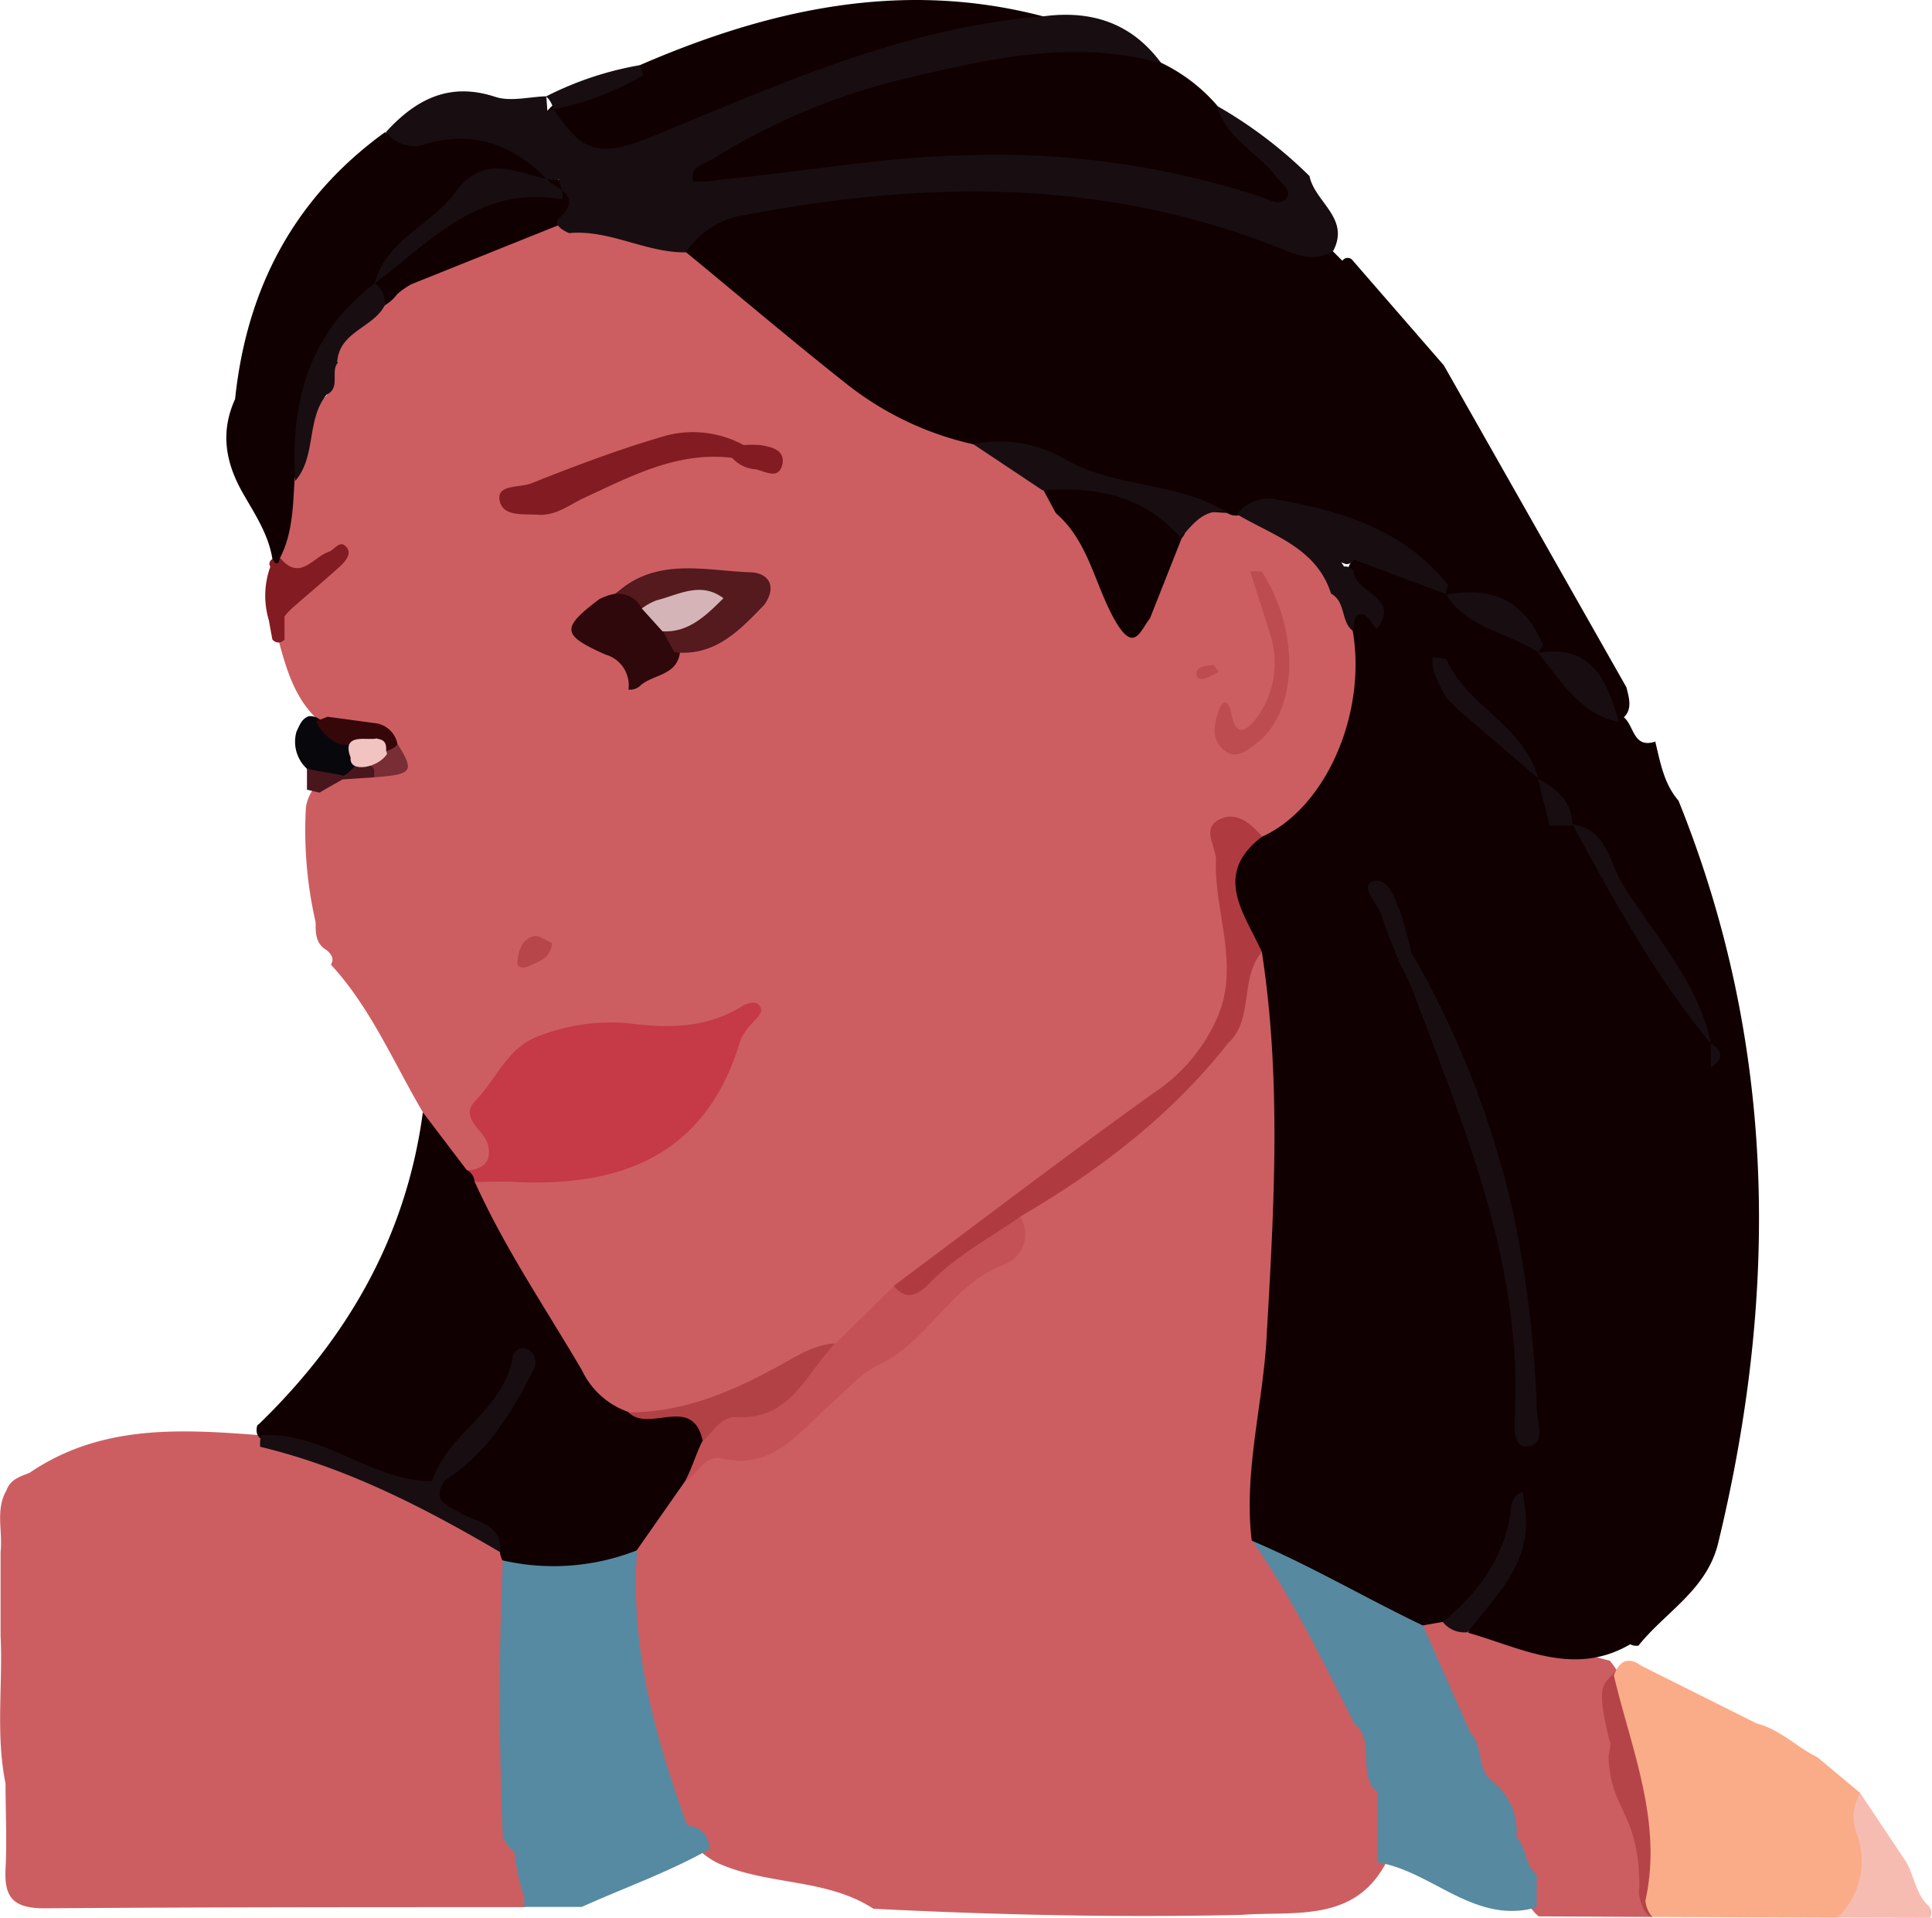 <svg xmlns="http://www.w3.org/2000/svg" viewBox="0 0 167.73 166.49"><defs></defs><title>full_16</title><g id="poca"><g id="_16" data-name="16"><path id="shoulder_left" d="M139.77,144.19a10.52,10.52,0,0,1,1.71,3.09c-.54,4.32-1.36,6.93.79,10.81,1.35,2.45-.72,5.27,1.19,7.51a7.66,7.66,0,0,1,0,.83l-9.87-.05a3.23,3.23,0,0,1-.84-1,10.15,10.15,0,0,1-.42-2.57,6,6,0,0,0-1.43-3.35,46.18,46.18,0,0,0-2.16-4.62,9.66,9.66,0,0,0-1.74-4.07c-1.91-3.15-4.67-6-3.76-10.17a2.47,2.47,0,0,1,2-.61,14.15,14.15,0,0,1,2.71.83c4.45,1.37,6,3.05,10.66,3.06" fill="#cc5e61"/><path id="shoulder_shadow_left" d="M143.47,166.43c-.84-.07-1.34-2-1.14-2.54,0-6.56-2.49-6.6-2.68-11.29,0-.46.28-1.27.11-1.36-1.47-5.76-.29-4.84.82-6.59C144.11,151,145.87,159.27,143.47,166.43Z" fill="#b54449"/><path id="shirt_dark_left" d="M157.79,152.57l3.7,3.09c.51,3.82,3.46,8.09-2,10.83l-16.05-.06a2.53,2.53,0,0,1-.59-1.42c1.52-6.86-1.23-13.12-2.74-19.55.47-1.22,1.2-1.7,2.4-.83l10,5C154.52,150.14,156,151.7,157.79,152.57Z" fill="#faac88"/><path id="shirt_light_left" d="M159.52,166.49a6.76,6.76,0,0,0,1.72-7.16,4.2,4.2,0,0,1,.25-3.67l4,6c.74,1.27.83,2.89,2.06,3.91l-.05,0a.77.77,0,0,1,.05.94Z" fill="#f7bcb1"/><path id="shoulder_right" d="M.57,129.38c.32-.93,1.16-1.18,2-1.51,6.31-4.3,13.38-3.78,20.46-3.23,7.88,1.83,15.27,4.65,21.34,10.26a6.16,6.16,0,0,1,.48,1.62c.25,7.22.19,14.44.12,21.65a11,11,0,0,0,.93,6,1.44,1.44,0,0,1-.34,1.41c-13.9,0-27.8,0-41.7.1-2.64,0-3.51-.89-3.38-3.41s0-4.95,0-7.43C-.39,150.55.26,146.24.05,142v-7.27C.25,132.92-.42,131.07.57,129.38Z" fill="#cc5e61"/><path id="neck" d="M107.77,166.25c-10.65.25-21.3,0-31.94-.53-4.13-2.69-9.25-2-13.59-4A7.57,7.57,0,0,1,61,160.9a14.28,14.28,0,0,1-2.5-2.87c-3.3-7.2-5.24-14.65-4.15-22.66.65-2.83,2.52-5,4.22-7.17,1-1.33,2.42-3,4-2.61,3.84,1,5.34-1.92,7.56-3.68,5.17-4.11,10-8.63,15.39-12.49a8.45,8.45,0,0,0,2.67-4.07c5.94-5.27,13.43-8.75,18-15.63A43.15,43.15,0,0,0,107.8,84c.21-1.21,1-2.22,2.44-1,1.73,2.46,1.66,5.32,1.73,8.11.27,12,.12,24.09-1.66,36.05a27.13,27.13,0,0,0-.2,4.93c1.14,4.27,4,7.73,5.74,11.69.87,1.93,2.28,3.63,2.81,5.76.19,2.21.15,4.48,1.63,6.37a9.22,9.22,0,0,1,.18,5.55C117.73,167,112.47,165.9,107.77,166.25Z" fill="#cc5e61"/><path id="necklace_left" d="M108.68,133.72a22.93,22.93,0,0,1,14.84,7.36l4.14,9.37c1.14,1.16.52,3.09,1.85,4.16a5.51,5.51,0,0,1,2.14,4.9c.91.9.7,2.41,1.76,3.23,0,1,0,1.91,0,2.86-5.41,1.54-9.07-3.17-13.84-3.91l0-6.07c-1.81-1.61-.1-4.41-2-6C114.82,144.19,112.19,138.71,108.68,133.72Z" fill="#5789a0"/><path id="necklace_right" d="M59.68,158.52c-2.8-7.72-5-15.55-4.37-23.89a24.48,24.48,0,0,0-11.65.86c-.37,8-.35,16,0,24.07.31.43.54,1,1,1.17a16.43,16.43,0,0,0,.85,3.92c0,.3,0,.6,0,.91l5,0c3.68-1.66,7.5-3,11.06-5A1.89,1.89,0,0,0,59.68,158.52Z" fill="#568aa2"/><path id="face" d="M118.45,54.8A8.44,8.44,0,0,0,116.23,51q-.35-.19-.69-.42c-.4-4.5-4.61-5.14-7.85-6.74a6.44,6.44,0,0,0-1.51-.25,4.5,4.5,0,0,0-4.31,2.64c-.84,2.43-3.06,4.42-2.42,7.31C97.17,53,97,50.74,96,49.09c-1.09-1.84-1.32-4.54-4.32-4.59l-.09.08v0c.12-.12.23-.25.35-.38A2.31,2.31,0,0,0,91,41.7a37.81,37.81,0,0,0-6.48-3.93A58.28,58.28,0,0,1,68.16,27.45c-2.55-2.26-5.11-4.8-8.68-5.62-3.46-1.62-6.93-3.2-10.92-2.29-4.87-1-8.36,2.26-12.36,3.95a10.69,10.69,0,0,0-1.65,1.17l-.49.44q-.51.41-1,.84a9.74,9.74,0,0,0-1,.84c-1.17,1.39-3.79,1.9-2.78,4.6l.08,0a3.19,3.19,0,0,0-.48.66c-.58.87.37,2.66-1.61,2.67-1.44,2.16-1.68,4.77-2.64,7.11-.67,2.07-.15,4.25-.56,6.34a1.61,1.61,0,0,0,1.23,1.87c.79.21,1.48-.25,2.23-.26a20.49,20.49,0,0,0-2.05,1.39,3.28,3.28,0,0,0-.66.73,4.14,4.14,0,0,0-.76,1.91,4.67,4.67,0,0,0,.2,2.07c.73,2.71,1.58,5.34,3.95,7.13a9.16,9.16,0,0,0,3.21.82,3,3,0,0,1,2,1.21c.29,1.08-.52,1.15-1.19,1.35a17.34,17.34,0,0,0-2.67.46,6.26,6.26,0,0,0-1.33.64,3.93,3.93,0,0,0-1.67,2.58,35.62,35.62,0,0,0,.84,10c0,1,0,1.89,1,2.46.36.34.64.71.33,1.23,3.48,3.78,5.43,8.5,8,12.84.73,2.3,1,4.94,3.94,5.66,2.18-.13,2.6-1.37,2.51-3.37-.2-4.88,2.08-7.56,6.88-8.46A30.79,30.79,0,0,1,58,90.37c1.83.13,3.48-.94,5.31-.66-1.07,2.05-1.78,4.26-3.24,6.12-3,3.83-7.15,5.13-11.72,5.51-2.45.2-5-.23-7.17,1.33a3,3,0,0,0,.15,2.88c3,4.77,5.43,9.89,8.63,14.53a8.43,8.43,0,0,0,4.71,3.5A10.69,10.69,0,0,0,60,123.2c4.44-1.25,8.39-3.6,12.53-5.52,2.37-1.32,4.1-3.36,5.95-5.26,7.12-5.92,15.09-10.7,22.33-16.46,2.52-2,4.76-4.09,5.84-7.19,1.74-4,.89-8.07.23-12.14-.37-2.34-.42-4.57,3.11-3.34C116,71.18,120.18,62.1,118.45,54.8Zm-8.9-5.19-.12.08.08-.08Zm-.27.25c.32.85.65,1.69.94,2.54A14,14,0,0,0,109.06,50,.45.45,0,0,0,109.28,49.86Zm-2.2,14.37a.65.65,0,0,1-.59-.62c1,.81,1.81.49,2.63-.21a6.25,6.25,0,0,0,.78-.86s0,0,0,0C109.31,63.54,108.49,64.5,107.08,64.23ZM111,59.77a9.09,9.09,0,0,0,.12-1.29,16.39,16.39,0,0,0-.56-5A12.15,12.15,0,0,1,111,59.77Z" fill="#cc5e61"/><path id="neck_shadow" d="M59.51,128.61a3.17,3.17,0,0,1,1-3c.8-1.17.86-3.17,2.58-3.31,4.16-.32,6.24-3.88,9.45-5.65l5.07-5c2.91,0,3.94-3,6.33-3.93,1.58-.59,2.62-2.42,4.64-2.07a2.82,2.82,0,0,1-1.4,4.14c-4.63,1.74-6.56,6.66-10.89,8.71-1.55.73-2.81,2.22-4.16,3.4-2.64,2.28-4.94,5.74-9.37,4.74C61.12,126.26,60.6,128,59.51,128.61Z" fill="#c45155"/><path id="jawline" d="M109.54,72.58c-1-1.1-2.21-2.21-3.73-1.41s-.21,2.34-.25,3.54c-.15,4.63,2.2,9.26,0,13.9a15,15,0,0,1-5.39,6.27c-7.61,5.46-15.06,11.15-22.57,16.75,1.35,1.7,2.59.28,3.34-.46,2.27-2.26,5.06-3.73,7.63-5.54,6.83-4,13.06-8.73,18-15,2.36-2.17,1-5.7,3-8C110.54,79.26,107.21,75.92,109.54,72.58Z" fill="#af3b41"/><path id="chin" d="M72.51,116.63c-2.53,2.59-3.84,6.69-8.63,6.41-1.49-.08-2.2,1.76-3.4,2.55,0-1.67-1.09-2-2.49-2.06-1.18-.08-2.57.4-3.45-.9,4.55,0,8.6-1.62,12.53-3.75C68.79,118,70.44,116.75,72.51,116.63Z" fill="#b24145"/><path id="lips" d="M41.24,102.62a.87.87,0,0,1-.69-1c1.42-.11,2.18-.77,1.8-2.27-.33-1.31-2.6-2.26-1-3.87,1.81-1.86,2.68-4.56,5.51-5.56a17.15,17.15,0,0,1,7.68-1.08c3.55.45,6.8.44,9.9-1.49.36-.23,1.08-.4,1.31-.21.75.62.07,1.09-.34,1.58a5.08,5.08,0,0,0-1.13,1.61c-3,10.1-10.5,12.81-20,12.27C43.24,102.56,42.24,102.62,41.24,102.62Z" fill="#c63947"/><path id="nostril_left" d="M47.93,81.88c-.14,1.44-1.22,1.58-2,2-.45.22-1.08.19-1-.38.06-.94.39-2,1.43-2.22C46.77,81.15,47.41,81.67,47.93,81.88Z" fill="#b7464b"/><path id="eye_left" d="M54.56,59.88a2.77,2.77,0,0,0-2-3.05c-3.82-1.71-3.86-2.28-.55-4.8a4.72,4.72,0,0,1,1.4-.48,1.91,1.91,0,0,1,2.49.15c.8.79,1.48,1.68,2.21,2.54a3.64,3.64,0,0,1,.91,2.5c-.34,2-2.44,1.79-3.52,2.87h0A1.39,1.39,0,0,1,54.56,59.88Z" fill="#2e080b"/><path id="eye_lashes_left" d="M55.72,52.83a2.34,2.34,0,0,0-2.27-1.28c3.49-3.23,7.73-2,11.74-1.86,1.57.07,2.27,1.24,1.17,2.81-2.15,2.23-4.28,4.51-7.81,4.13l-1-1.82c.58-1.41,2.1-1.52,3.16-2.28A10.6,10.6,0,0,1,55.72,52.83Z" fill="#541a1e"/><path id="eye_white_left" d="M55.72,52.83A5.18,5.18,0,0,1,57,52.12c1.92-.48,3.83-1.67,5.81-.18-1.49,1.47-3,3-5.3,2.87Z" fill="#d5b4b7"/><path id="brow_left" d="M66,38.64a11.5,11.5,0,0,0-1.44,0,9.19,9.19,0,0,0-7.24-.67c-3.8,1.12-7.52,2.53-11.21,4-1,.38-2.92.09-2.75,1.38.2,1.53,2,1.26,3.35,1.34,1.61.1,2.76-.9,4.1-1.51,4-1.84,8-4,12.75-3.43a3,3,0,0,0,2.08,1c.88.21,2,.94,2.3-.51C68.12,39,66.9,38.8,66,38.64Z" fill="#831c22"/><path id="eye_right" d="M26.61,66.71a3.19,3.19,0,0,1-.87-3.19c.26-.53.44-1.11,1.07-1.34a1.44,1.44,0,0,1,1.07.37A12.88,12.88,0,0,0,29.74,64a4.83,4.83,0,0,1,1,1.42,2.37,2.37,0,0,1,.09,1.15c-.32.5-.92.68-1.28,1.14h0C28.22,68.5,27.35,67.8,26.61,66.71Z" fill="#08070c"/><path id="eye_lashes_right" d="M34.53,64.61c1.47,2.38,1.3,2.62-2.06,2.88a.91.91,0,0,1-.26-.69c0-.25.06-.37.11-.37A6.69,6.69,0,0,1,34,64.83Z" fill="#792e35"/><path id="eye_line_top_right" d="M32.44,62.77l-4-.54-1,.38a3.79,3.79,0,0,0,2.06,2,4.55,4.55,0,0,0,2.68-.43.94.94,0,0,0,.08.48,2,2,0,0,0,1.15.54,1.64,1.64,0,0,0,1.1-.58A2.25,2.25,0,0,0,32.44,62.77Z" fill="#350709"/><path id="eye_line_bottom_right" d="M32.47,67.49a4.17,4.17,0,0,0,0-.71,1.07,1.07,0,0,0-1.66-.25l-.88.85c-1-.28-2.35-.37-3.28-.67l0,1.85,1.09.26c.51-.31,1.34-.78,2-1.15Z" fill="#4a161d"/><path id="eye_white_right" d="M30.44,65.78c-.86-2.25,1.57-1.44,2.24-1.67.2.1.93,0,.84,1.06,0,.12.12.21.06.31C32.83,66.67,30.29,67.14,30.44,65.78Z" fill="#f1c4c1"/><path id="brow_right" d="M23.65,48.54a1.32,1.32,0,0,1,.71-.06c1.69,2,2.82-.11,4.16-.56.54-.18,1-1.15,1.6-.37.43.58-.17,1.22-.62,1.64-1.31,1.19-2.67,2.33-4,3.49a5.3,5.3,0,0,0-.8.84v2a.66.66,0,0,1-1.05,0c-.11-.55-.21-1.11-.31-1.67a7.4,7.4,0,0,1,.13-4.65A.45.45,0,0,1,23.65,48.54Z" fill="#831c22"/><path id="ear_curve_left" d="M108.53,49.6h1c3.32,5.12,3.17,12-.31,14.83-.93.74-1.9,1.6-3,.66s-.79-2.19-.47-3.24.89-1.31,1.17.18c.4,2.19,1.48,1.23,2.21.26a8,8,0,0,0,1.18-7.06C109.76,53.34,109.11,51.48,108.53,49.6Zm-3.25,8.13c-.45.06-1,.11-1.28.4s-.16.93.51.81a5.54,5.54,0,0,0,1.28-.62C105.59,58.07,105.41,57.72,105.28,57.73Z" fill="#bc4c4f"/><path id="hair" d="M61,125.08c-.58,1.14-.92,2.39-1.53,3.53l-4.2,6a19.75,19.75,0,0,1-11.65.86,2.16,2.16,0,0,1-.22-.72c-.81-2.14-3-2.39-4.66-3.31s-1.81-1.71-.56-3c1.64-2.23,3.72-4.11,5.34-6.37.3-.42.72-.77.76-1.34a5.54,5.54,0,0,1-.77,1.25,75.22,75.22,0,0,1-6.12,7c-5.4.39-9.56-3.74-14.76-4.08a.87.87,0,0,1-.35-.79c0-.29.09-.44.17-.44,7.72-7.47,12.82-16.32,14.26-27.1l3.8,5a1.24,1.24,0,0,1,.69,1c2.59,5.76,6.16,11,9.33,16.41a7,7,0,0,0,4,3.6C56.31,124.49,60.12,121,61,125.08ZM149.16,134c-1,4.06-4.58,5.95-6.92,8.88a1.19,1.19,0,0,1-.71-.12c-4.91,2.86-9.44.32-14.06-1a9.29,9.29,0,0,1,1.3-2.95,8.12,8.12,0,0,1-3.47,2l-1.78.31c-5-2.39-9.75-5.2-14.85-7.36-.72-6,1-11.87,1.3-17.82.64-11.11,1.29-22.21-.42-33.29-1.5-3.35-4.32-6.69,0-10,5.5-2.46,9.11-10.6,7.9-17.82-.35-.9-.77-2,.68-2.12h.16c-.5-1.06-1.43-2-1.28-3.25a1.84,1.84,0,0,1,.75-1.1,8.72,8.72,0,0,1,4.73,1c-4.44-3.09-9.23-5.25-15.09-4.6a1.44,1.44,0,0,1-.88-.23,33.39,33.39,0,0,1-5.77-.78c.4.17.79.36,1.18.56a1.48,1.48,0,0,1,.66,2.42l-2.75,6.95c-.85,1.07-1.35,3-2.94.36-1.84-3.11-2.33-7-5.23-9.48l-1.08-2c-.22-.82.25-1.47.92-1.36l2.06.39c-3-1-6-2.14-9-3a27.31,27.31,0,0,1-11-5.2c-4.76-3.76-9.39-7.69-14.07-11.54-.39-1.62-1.87-3.1,1.53-3.83,15.15-3.23,30.17-4,45.28.29,3.19.91,5.85,3.08,9.23,3.33l1,1a.55.55,0,0,1,.92,0l7.89,9.08L141.2,59.67c.24.94.52,1.89-.22,2.61.9.72.8,2.75,2.74,2.1l0,.07c.43,1.77.74,3.6,2,5.06C154.23,90.6,154.46,112.12,149.16,134ZM135.31,57.29c1.3,1.28,2.56,2.59,4,3.74A12.43,12.43,0,0,0,135.31,57.29Zm-9.07,2.58.14.3a6.32,6.32,0,0,0,1.15,1c1.64,1.61,3.39,3.12,4.87,4.87a65.41,65.41,0,0,0-5.58-5.59C126.55,60.25,126.39,60,126.24,59.87Zm6.37,6.48-.15-.19ZM127.9,52.4c1.57.9,3.21,1.67,4.73,2.64C131.44,53.56,129.68,53,127.9,52.4ZM132,131.22c.13-.28.29-.55.12-.68-.35-.29-.45,0-.24.47a1.31,1.31,0,0,0,.1.19s-.1,0-.15.27A19.88,19.88,0,0,1,130.6,136a7.27,7.27,0,0,0,1.25-4.27,1,1,0,0,1,.12-.46S132,131.25,132,131.22Zm3.77-60A15.42,15.42,0,0,0,133.81,68c.55,1.06,1.63,2,1.19,3.3A1.16,1.16,0,0,1,135.75,71.21ZM59.32,15.72c.68,2.33,3.12,1,4.81,1a8.48,8.48,0,0,0,1.48-.25c12.88-1.62,25.76-3.13,38.59.43a37.69,37.69,0,0,0,5.32,1.35c1.19.14,2.51.23,3-1.07.39-1-.4-1.89-1.11-2.6-1.87-1.86-4.19-3.25-5.76-5.44a14.93,14.93,0,0,0-4.86-3.7A11.94,11.94,0,0,0,92,3.17c-10.39.93-20.34,3.24-29.38,8.66C61.06,12.75,58.73,13.67,59.32,15.72ZM46.57,10.87A37.35,37.35,0,0,1,51.45,15c1.5,1.65,2.71,1.73,3.64-.51.85-2.07,1.86-3.45,4.33-1.65.42.3,1.82-.56,2.65-1.07C70.58,6.64,79.92,4.13,89.71,3c.77-.08.81-.92.89-1.57C78.36-1.79,66.81.78,55.54,5.66c-2.24,2.19-5.89,1.52-8,3.94C46.78,9.75,45.42,10,46.57,10.87ZM23.65,48.54c-.34-2.19-1.59-4-2.63-5.84-1.48-2.66-1.88-5.25-.61-8.05,1-9.59,5.11-17.45,13-23.16l0,0a11.13,11.13,0,0,0,3.38-.14c5.17-1.9,8.86-.05,11.68,4.28h0c1.46,0,3,.73,3.12,1.92.25,2.05-2.69.29-3.1,2L35.73,24.67a6.49,6.49,0,0,0-1.22.85l-.06.06a3.54,3.54,0,0,1-1,.9l-.08.07a1.57,1.57,0,0,1-.8-1.09c-4.38,4.54-6.09,10.24-7,16.29-.14,2.3-.18,4.62-1.28,6.73C24.17,49.06,23.93,49.05,23.65,48.54ZM39.29,18.29a21.2,21.2,0,0,1,6.76-2.36A10.86,10.86,0,0,0,39.29,18.29Z" fill="#110001"/><path id="hair_lines" d="M100.82,5.49C93.44,3.43,86.33,5,79.13,6.69A56.06,56.06,0,0,0,61.88,13.8c-.71.45-2.06.65-1.7,1.95a8.6,8.6,0,0,0,2.3-.14c7.18-.67,14.26-2,21.55-2.13a73.85,73.85,0,0,1,25.38,3.59c.78.27,1.76.88,2.28.14s-.55-1.36-1-2c-1.61-2.06-4.29-3.23-5-6a38.66,38.66,0,0,1,8,6.08c.44,2.24,3.53,3.63,2.07,6.47-1.65,1.06-3.23.36-4.76-.25-15.07-6-30.5-5.86-46.14-2.87a7.37,7.37,0,0,0-5.31,3.27c-3.48.05-6.62-2-10.14-1.67-.6-.25-1.43-.78-.86-1.3,1.82-1.68.4-2.32-.79-3.11-2.94-3.1-6.35-4.55-10.67-3.38a3,3,0,0,1-3.57-1C36.09,8.64,39,7.09,43,8.41c1.32.43,2.92,0,4.39-.05a1.91,1.91,0,0,1,.64,1.1c2.13,3,3.25,4.58,8.33,2.5,11-4.5,22-9.58,34.2-10.54C94.77.86,98.26,2,100.82,5.49ZM47.43,8.36l.09,1.24a25.25,25.25,0,0,0,8.31-3.07,4.88,4.88,0,0,0-.29-.87A28.68,28.68,0,0,0,47.43,8.36Zm70,46.4c.21-.53,0-1.52.82-1.44.45,0,.85.83,1.27,1.28,2.18-2.81-1.93-3.06-2-5a.83.83,0,0,0-.83-.41s-.24-.36-.24-.36l.37.14a.67.67,0,0,0,.71-.4l8,3c0-.26.11-.53.17-.79-3.78-4.77-9.17-6.38-14.8-7.4a3.48,3.48,0,0,0-3.51,1.27c3.11,1.85,6.89,2.89,8.17,6.89C116.86,52.25,116.4,54,117.44,54.76ZM32.54,24.6c-5.75,4.33-7.33,10.33-6.9,17.15,1.84-2.16.94-5.3,2.71-7.48,1.26-.6.29-2,1-2.81l-.07-.08c.21-2.59,3.09-2.92,4.1-4.83A2,2,0,0,0,32.54,24.6Zm10.9,110.17c.16-2.46-2-2.57-3.46-3.41-1.11-.65-2.5-1-1.43-2.75-.33-.44-.67-.42-1,0-5.31,0-9.47-4.35-14.88-4a2.94,2.94,0,0,0-.08,1C30.08,127.41,36.85,130.9,43.44,134.77Zm2.79-15.7a1.34,1.34,0,0,0-.24-1.81.92.92,0,0,0-1.49.65c-.81,4.56-5.61,6.5-7,10.69h1C42.2,126.31,44.34,122.78,46.23,119.07Zm94.54-42.48c-1.07-1.77-1.3-4.66-4.24-5,3.59,6.6,7.17,13.2,12,19C147.4,85.15,143.53,81.15,140.77,76.59Zm-7.24-9c-1.16-4.55-6.07-6.21-7.92-10.25-.11-.23-.82-.19-1.25-.28a5.19,5.19,0,0,0,.13,1.32c.28.75.69,1.46,1.05,2.19.35.32.69.66,1,1l7,6ZM133.94,56c-1.56-3.84-4.44-5.13-8.39-4.36l0,0c1.89,2.92,5.38,3.27,8,5Zm6.59,6.68c-1-3.56-2.29-6.77-7-6h0c2,2.38,3.57,5.28,7,6Zm-7,5h0c.34,1.33.68,2.67,1,4h2C136.47,69.57,135.16,68.47,133.53,67.61Zm15,23c0,.67,0,1.34,0,2C149.63,91.93,149.6,91.26,148.53,90.6ZM39.43,16.82c-2,2.72-5.91,4-6.9,7.79,4.83-3.63,9.07-8.55,16.16-7.32.38.07,0-1.09-.16-1.68C45.5,15.67,42.44,12.68,39.43,16.82Zm88,124.88c2.26-3,5.18-5.58,5.05-9.76,0-.8-.19-1.6-.29-2.4-1,.3-1,1.29-1.08,2-.66,3.94-2.88,6.83-5.85,9.28A2.37,2.37,0,0,0,127.47,141.7Zm-5.91-58.1c.36.74.78,1.47,1.07,2.24,4.47,11.92,9.54,23.69,8.93,36.84-.05,1.11-.19,3,1.06,2.91,1.66-.14.88-2.07.84-3.18a99.71,99.71,0,0,0-2-16.87,80.65,80.65,0,0,0-8.94-22.94C121.89,82.61,121.86,83.24,121.56,83.6Zm-.1-4.74c-.41-1.18-1.12-2.88-2.37-2.27-.91.44.57,1.89.9,2.91.45,1.39,1,2.73,1.57,4.1l1-1C122.19,81.35,121.89,80.08,121.46,78.86ZM106.51,44.47c-4.3-2.64-9.66-2.1-14-4.57a11.2,11.2,0,0,0-8-1.33l6,4c4.59-.34,8.8.43,12,4.13C103.61,45.44,104.58,44.1,106.51,44.47Z" fill="#180e12"/></g></g></svg>
